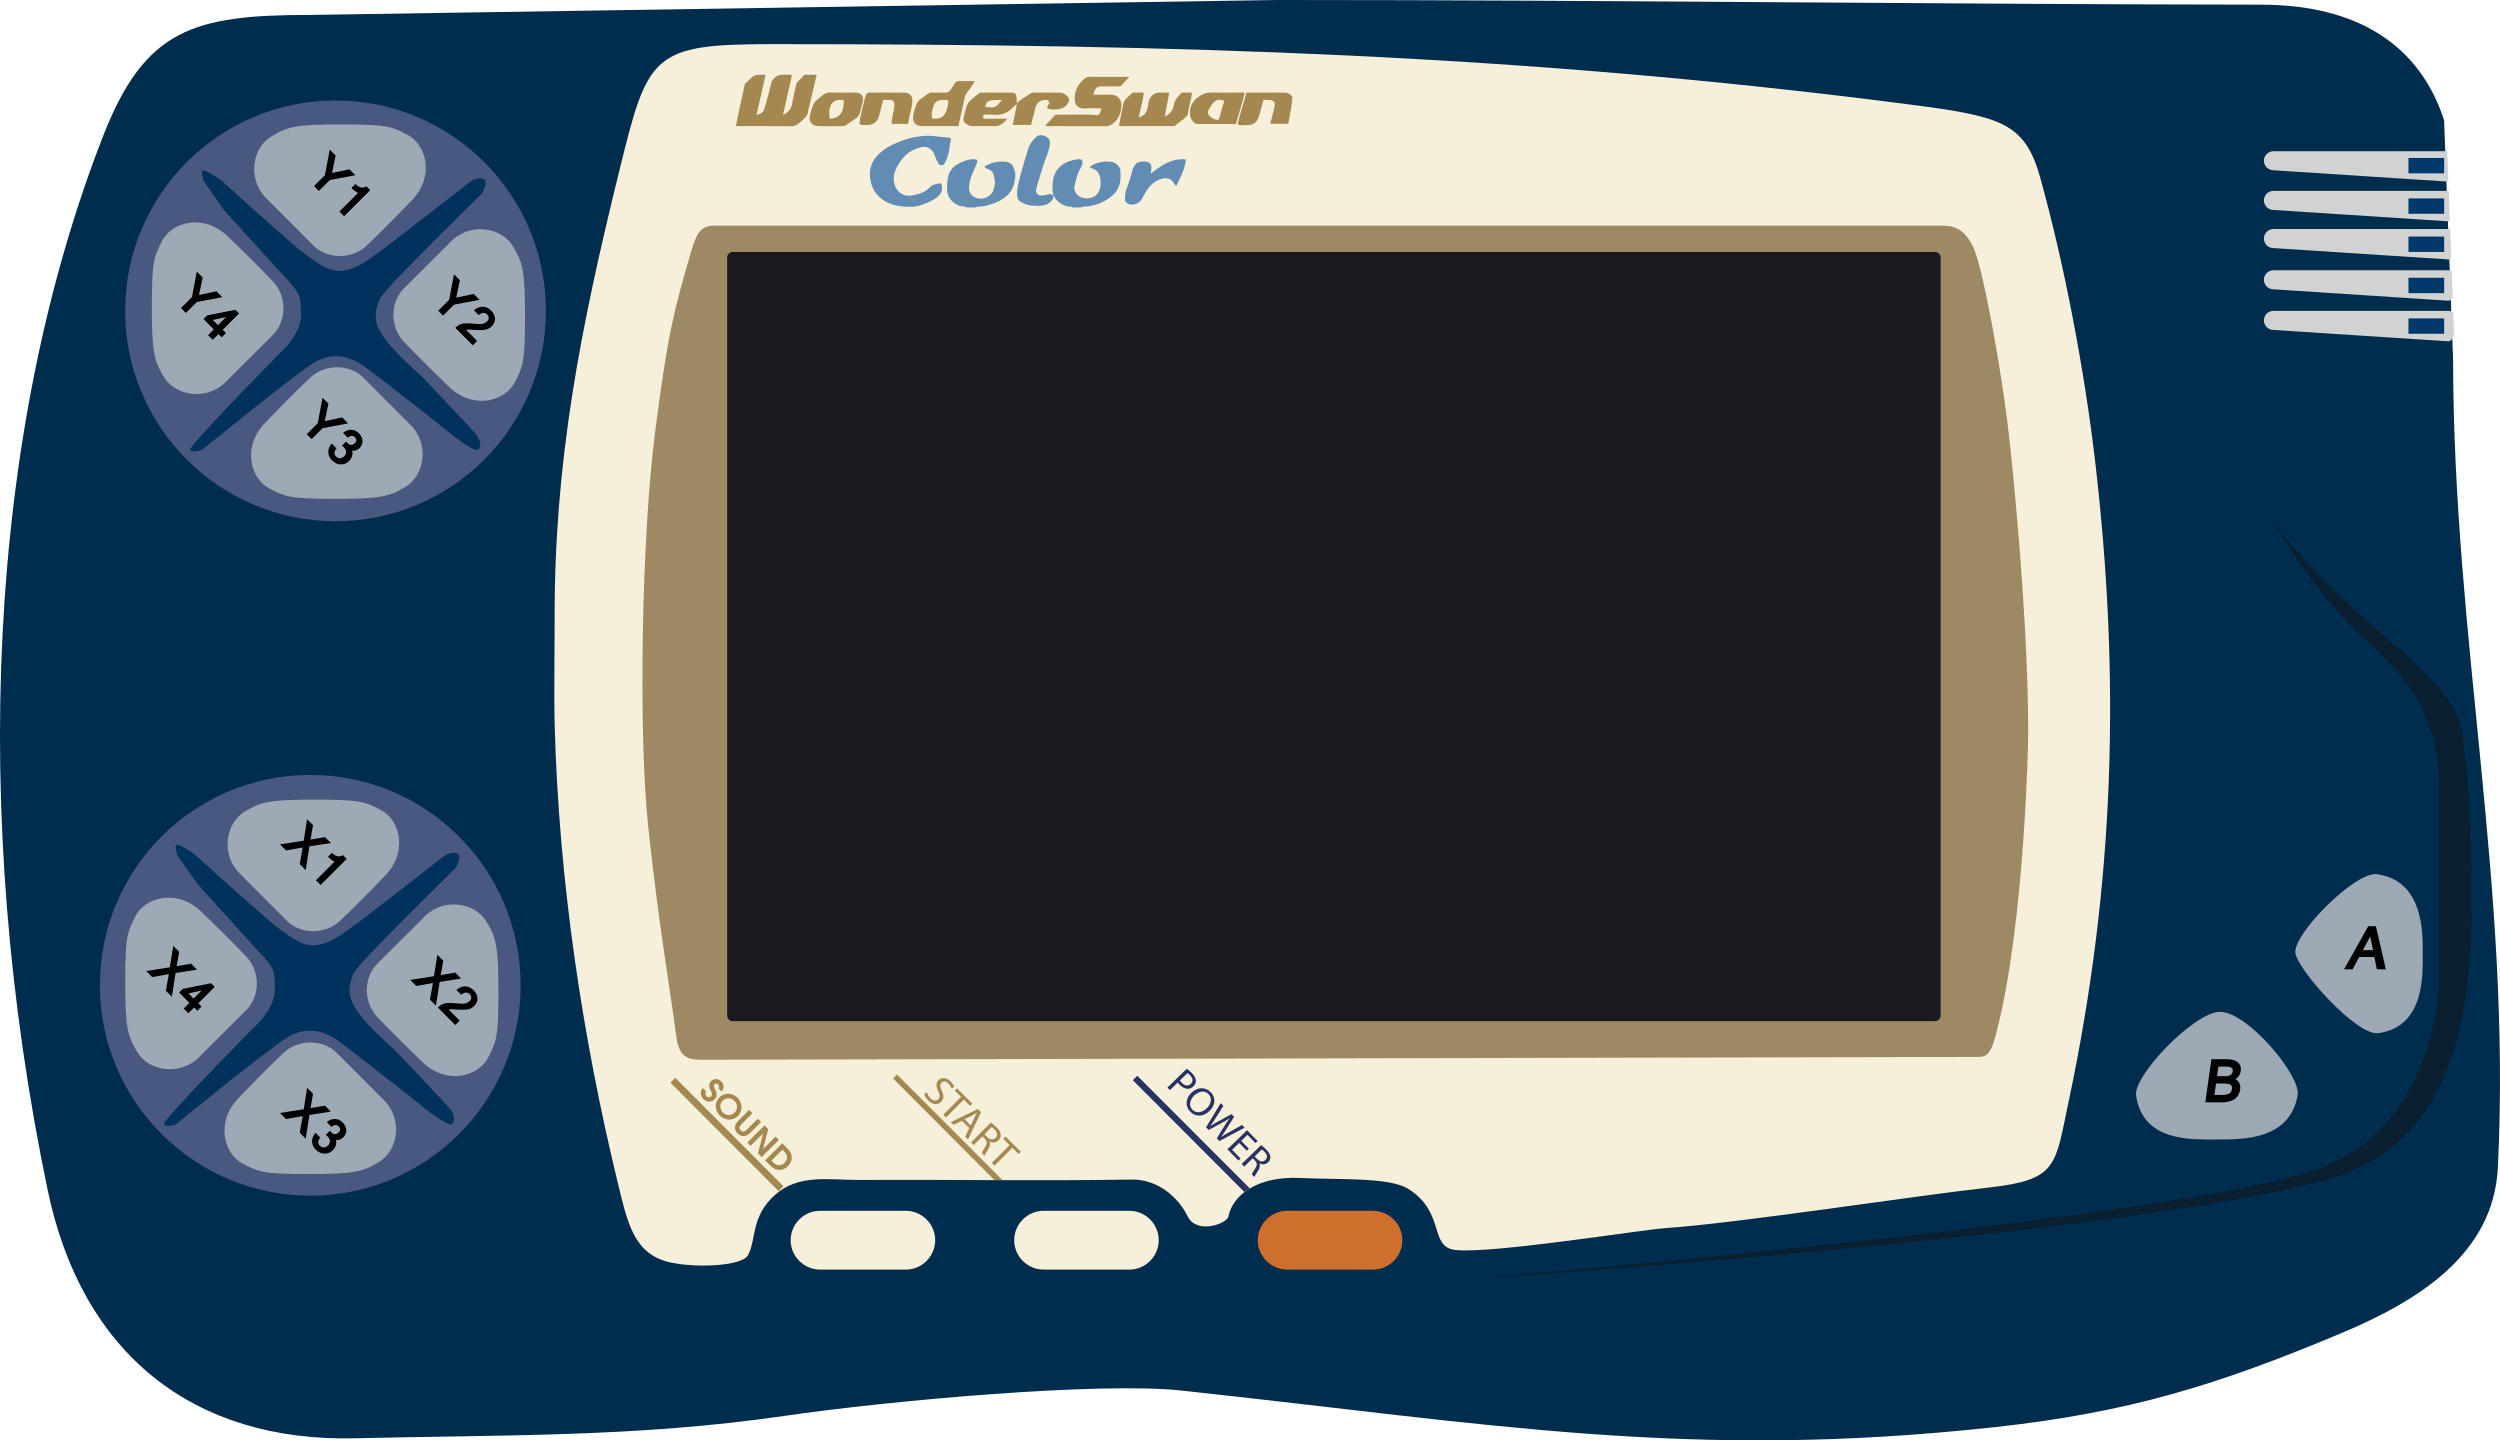 <?xml version="1.0" encoding="UTF-8"?>
<svg enable-background="new 0 0 523.406 301.559" viewBox="0 0 523.41 301.56" xmlns="http://www.w3.org/2000/svg">
<path d="m522.961 244.458c-.897 18.048-16.502 27.826-32.795 34.667-25.978 10.914-44.631 16.614-72.538 19.667-64 7-105.333-.667-170.333-7.667-16.861-1.816-60.316 2-83.218 5.333-30.763 4.478-58.726 3.925-89.782 4.667-33.792.796-57.17-17.608-64.333-52.049-16.334-78.534-12.667-158.413 11.632-220.609 8.765-22.432 18.911-25.334 43.366-25.342l202.481-3.125h1.375c68.334 0 136.224.898 204.566.976 20.344.031 33.236 8.549 38.322 24.193l.309 8.17.24 6.377.07 1.94.24 6.292.062 1.731.232 6.021.1 2.713.201 5.503.124 3.169.178 4.746.131 3.494c.061 58.78 12.269 110.375 9.37 169.133z" fill="#002c4d"/>
<path d="m433.131 230.47c-2.9 13.69-2.27 16.54-16.75 18.16-15.94 1.77-51.81 7.38-67.75 8.5-5.08.35-36.12 5.38-43.84 4.58-5.75-.6-2-7.83-10-12.83-3.92-2.46-14.89-1.86-22.41-2.25-4.78-.25-8.28.72-10.7 2.19-.41.24-.79.5-1.14.76-2.02 1.57-3.06 3.47-3.32 5.04-.26 1.59-6.68 3.92-8.59.01-1.83-3.75-6.04-7.75-11.67-7.67-22.47.33-34.78-.03-57.25.08-5.96.03-12.51-1.34-17.5 3.17-5.05 4.57-3.82 9.24-5.6 12.58-1.2 2.25-10.52 2.74-16.21 1.53-7.62-1.63-8.99-8.19-10.94-16.19-7.67-31.47-12.45-64.16-13.33-96.13-.17-5.84-.01-16.02-.01-21.87-.15-33.56 5.46-61.52 13.51-94.26 6-24.41 6.75-26.64 31.93-26.63 85.07 0 156.98 2.14 237.57 12.55 19.59 2.53 24.75 3.69 28 15.34 5.16 18.5 9.32 40.74 11.5 59.33 5.33 45.5 4.16 88.33-5.5 134.01z" fill="#f6f0da"/>
<circle cx="64.96" cy="206.28" r="44.046" fill="#49587e"/>
<circle cx="70.249" cy="65.084" r="44.046" fill="#49587e"/>
<path d="m507.226 199.614c0 3.769.69 15.377-9.322 16.695-4.558.6-17.128-13.542-17.345-16.896-.263-4.127 12.637-17.012 17.074-16.394 10.018 1.383 9.593 12.825 9.593 16.595z" fill="#9da9b5"/>
<path d="m481.047 229.279c-1.637 9.45-11.527 9.291-17.004 9.291-5.478 0-15.369.455-16.827-9.19-.631-4.177 12.251-17.546 17.561-17.546 5.768 0 16.976 13.369 16.27 17.445z" fill="#9da9b5"/>
<path d="m41.253 184.972-4.122-5.926s-.773-2.448 0-2.19.773.258.773.258 2.576 1.417 3.349 2.19 11.207 10.112 12.818 11.465c1.61 1.353 7.697 7.109 11.16 7.15 3.8.044 6.714-2.641 8.775-4.058s19.033-14.686 19.033-14.686 1.932-1.159 2.834-.386-.515 2.963-.515 2.963-20.531 20.032-21.352 22.061-1.37 4.186.097 6.763c2.119 3.724 6.136 6.952 9.13 9.855 0 0 10.08 10.66 10.837 11.562s1.546 2.576.515 3.349-8.792-5.829-8.792-5.829-13.145-10.306-14.975-11.594-6.055-3.865-11.207-.386-22.823 17.876-22.823 17.876-1.975.711-2.491 0 20.289-21.773 20.289-21.773 3.053-3.231 2.963-6.699c-.097-3.725-.064-4.122-3.027-7.343-2.963-3.222-13.269-14.622-13.269-14.622z" fill="#00325d"/>
<path d="m46.732 43.776-4.122-5.926s-.773-2.448 0-2.19.773.258.773.258 2.576 1.417 3.349 2.19c.773.772 11.207 10.112 12.818 11.465 1.61 1.353 7.697 7.109 11.16 7.15 3.8.044 6.714-2.641 8.775-4.058s19.033-14.686 19.033-14.686 1.932-1.159 2.834-.386-.515 2.963-.515 2.963-20.531 20.031-21.352 22.06-1.37 4.186.097 6.763c2.119 3.724 6.136 6.952 9.13 9.855 0 0 10.08 10.66 10.837 11.562s1.546 2.576.515 3.349-8.792-5.829-8.792-5.829-13.145-10.306-14.976-11.594-6.055-3.865-11.207-.386-22.823 17.876-22.823 17.876-1.975.711-2.491 0c-.515-.711 20.289-21.773 20.289-21.773s3.053-3.231 2.963-6.699c-.097-3.725-.064-4.122-3.027-7.343-2.962-3.221-13.268-14.621-13.268-14.621z" fill="#00325d"/>
<path d="m189.64 265.81h-17.947c-3.386 0-6.157-2.771-6.157-6.157s2.771-6.157 6.157-6.157h17.947c3.386 0 6.157 2.771 6.157 6.157s-2.771 6.157-6.157 6.157z" fill="#f6f0da"/>
<path d="m236.44 265.81h-17.947c-3.386 0-6.157-2.771-6.157-6.157s2.771-6.157 6.157-6.157h17.947c3.386 0 6.157 2.771 6.157 6.157s-2.771 6.157-6.157 6.157z" fill="#f6f0da"/>
<path d="m287.44 265.81h-17.947c-3.386 0-6.157-2.771-6.157-6.157s2.771-6.157 6.157-6.157h17.947c3.386 0 6.157 2.771 6.157 6.157s-2.771 6.157-6.157 6.157z" fill="#cf6f2e"/>
<path d="m71.078 192.903s3.568-3.347 9.538-9.547c5.024-5.217 2.898-11.787-.766-13.707-3.381-1.771-4.259-2.211-13.243-2.235-10.197-.027-11.904.438-15.362 2.512-3.907 2.344-4.992 8.502-1.449 12.56l9.984 10.016c2.902 3.161 8.099 3.261 11.298.401z" fill="#9da9b5"/>
<path d="m51.71 200.43s-3.347-3.568-9.547-9.538c-5.217-5.024-11.787-2.898-13.707.766-1.771 3.381-2.211 4.259-2.235 13.243-.027 10.197.438 11.904 2.512 15.362 2.344 3.907 8.502 4.992 12.56 1.449l10.016-9.984c3.161-2.902 3.261-8.099.401-11.298z" fill="#9da9b5"/>
<path d="m59.495 220.313s-3.568 3.347-9.538 9.547c-5.024 5.217-2.898 11.787.766 13.707 3.381 1.771 4.259 2.211 13.243 2.235 10.197.027 11.904-.438 15.362-2.512 3.907-2.344 4.992-8.502 1.449-12.56l-9.984-10.016c-2.902-3.16-8.099-3.261-11.298-.401z" fill="#9da9b5"/>
<path d="m78.863 212.786s3.347 3.568 9.547 9.538c5.217 5.024 11.787 2.898 13.707-.766 1.771-3.381 2.211-4.259 2.235-13.243.027-10.197-.438-11.904-2.512-15.362-2.344-3.907-8.502-4.992-12.56-1.449l-10.016 9.984c-3.161 2.902-3.261 8.099-.401 11.298z" fill="#9da9b5"/>
<path d="m76.648 51.538s3.568-3.347 9.538-9.547c5.024-5.217 2.898-11.787-.766-13.707-3.381-1.771-4.259-2.211-13.243-2.235-10.197-.027-11.904.438-15.362 2.512-3.907 2.344-4.992 8.502-1.449 12.56l9.984 10.016c2.902 3.161 8.099 3.261 11.298.401z" fill="#9da9b5"/>
<path d="m57.28 59.065s-3.347-3.568-9.547-9.538c-5.217-5.024-11.787-2.898-13.707.766-1.771 3.381-2.211 4.259-2.235 13.243-.027 10.197.438 11.904 2.512 15.362 2.344 3.907 8.502 4.992 12.56 1.449l10.016-9.984c3.161-2.902 3.261-8.098.401-11.298z" fill="#9da9b5"/>
<path d="m65.065 78.949s-3.568 3.347-9.538 9.547c-5.024 5.217-2.898 11.787.766 13.707 3.381 1.771 4.259 2.211 13.243 2.235 10.197.027 11.904-.438 15.362-2.512 3.907-2.344 4.992-8.502 1.449-12.56l-9.984-10.016c-2.902-3.161-8.099-3.261-11.298-.401z" fill="#9da9b5"/>
<path d="m84.433 71.421s3.347 3.568 9.547 9.538c5.217 5.024 11.787 2.898 13.707-.766 1.771-3.381 2.211-4.259 2.235-13.243.027-10.197-.438-11.904-2.512-15.362-2.344-3.907-8.502-4.992-12.56-1.449l-10.016 9.984c-3.161 2.903-3.261 8.099-.401 11.298z" fill="#9da9b5"/>
<path d="m512.608 38.03-36.629-2.381c-1.098 0-2.002-.904-2.002-2.002 0-.549.224-1.051.587-1.407.363-.363.866-.587 1.414-.587h36.389z" fill="#d1d2d2"/>
<path d="m512.918 46.262c-.093.046-.193.077-.294.077l-36.645-2.381c-1.098 0-2.002-.904-2.002-2.002 0-.549.224-1.043.587-1.407.363-.363.866-.587 1.414-.587h36.583c.039 0 .077 0 .116.008z" fill="#d1d2d2"/>
<path d="m513.211 54.014c-.185.193-.379.309-.587.309l-36.645-2.381c-1.098 0-2.002-.897-2.002-1.994 0-.549.224-1.051.587-1.414s.866-.587 1.414-.587h36.583c.139 0 .286.015.417.046z" fill="#d1d2d2"/>
<path d="m513.513 62.23c-.263.441-.564.727-.889.727l-36.645-2.381c-1.098 0-2.002-.904-2.002-2.002 0-.549.224-1.043.587-1.407.363-.363.866-.587 1.414-.587h36.583c.263 0 .518.054.75.147z" fill="#d1d2d2"/>
<path d="m513.814 70.145c-.325.75-.734 1.314-1.19 1.314l-36.645-2.381c-1.098 0-2.002-.904-2.002-2.002 0-.549.224-1.043.587-1.407.363-.363.866-.587 1.414-.587h36.583c.394 0 .765.116 1.074.317z" fill="#d1d2d2"/>
<path d="m504.25 33.071h7.472v3.221h-7.472z" fill="#00386b"/>
<path d="m504.25 41.541h7.472v3.221h-7.472z" fill="#00386b"/>
<path d="m504.25 49.528h7.472v3.221h-7.472z" fill="#00386b"/>
<path d="m504.25 58.159h7.472v3.221h-7.472z" fill="#00386b"/>
<path d="m504.25 66.661h7.472v3.221h-7.472z" fill="#00386b"/>
<path d="m475.33 108.19s9.275 16.489 20.611 26.28c11.336 9.79 14.686 19.839 14.686 29.371v40.965s0.258 30.724-25.249 39.935c-29.612 10.693-176.48 22.93-176.48 22.93s132.69-8.502 178.03-20.611c25.686-6.859 30.24-32.774 30.531-56.166 0.223-17.903-1.316-34.569-2.19-38.646-1.546-7.214-13.14-16.489-19.323-21.9-6.184-5.411-17.005-15.975-20.612-22.158z" fill="#0a1f30"/>
<g fill="#a48850">
<path d="m155.971 17.49c.942-.615 1.517-1.869 2.832-1.835.475.012.95.002 1.484.002-.65 2.877-1.275 5.646-1.908 8.445 1.466-.544 1.43-.585 1.897-2.135.466-1.546.853-3.11 1.217-4.683.158-.682 1.303-1.631 1.953-1.622.782.011 1.568-.07 2.361.057-.62 2.768-1.232 5.497-1.883 8.402 1.002-.614 1.725-1.168 1.906-2.325.207-1.321.539-2.62.813-3.93.195-.935 1.047-1.288 1.529-1.969.281-.396.692-.22 1.05-.234.576-.024 1.153-.006 1.754-.006-.635 2.7-1.256 5.296-1.85 7.899-.133.584-.078.483-.78 1.285-.852.778 0 0-.852.778-.55.503-1.104.822-1.887.813-3.848-.044-7.697-.02-11.545-.02.001-.219 1.868-8.895 1.909-8.922z"/>
<path d="m269.71 25.919c-1.22 0-2.478 0-3.762 0 .269-1.059.536-2.129.812-3.197.351-1.362.05-1.795-1.26-1.797-.308 0-.615 0-.986 0-.309 1.13-.601 2.27-.933 3.396-.372 1.262-1.169 1.895-2.378 1.862-.692-.019-1.416.18-2.088-.149.289-1.492 1.691-5.961 1.869-6.645h5.683c.684 0 1.369.032 2.05-.008.783-.046 1.371.311 1.881.886 0 .731-.603 4.453-.888 5.652z"/>
<path d="m212.847 21.631c.869-.87 1.817-1.321 2.679-1.913.377-.259.789-.346 1.247-.339 1.615.024 3.23.022 4.844.002.524-.007.976.104 1.432.405.791.52.99 1.136.469 1.926-.313.474-.734.832-1.284.996-1.015.303-2.01.336-3.004-.047.036-.195.043-.265.062-.332.114-.407.633-.749.194-1.245-.218-.247-1.141-.17-1.543.013-.926.422-1.198 1.305-1.359 2.208-.173.972-.554 1.872-.692 2.845-1.313 0-2.575 0-3.853 0 .287-1.448.565-2.85.857-4.322-.514.194-.751.582-1.035.868-1.175 1.181-2.553 1.487-4.102 1.314-.606-.068-1.223-.011-1.804-.011-.175.301-.135.538-.05.846h4.992c-.716.858-1.46 1.579-2.589 1.571-1.512-.011-3.024.005-4.535-.009-.294-.003-.574.013-.886-.138-1.008-.488-1.428-.751-1.006-2.209.314-1.085.405-2.248 1.29-3.035.59-.525 1.224-.994 1.822-1.508.252-.217.526-.12.786-.122 1.924-.012 3.848-.009 5.772-.006 1.047.001 1.269.244 1.297 1.405.003.219-.001.438-.001.837zm-3.112-.687c-2.754-.067-3.283.16-3.451 1.44 2.03.246 2.154.196 3.451-1.44z"/>
<path d="m218.817 26.319c.681-.725 1.338-1.401 1.965-2.106.229-.258.489-.22.754-.213 2.67.065 5.343-.137 8.012.1.57.051.813-.273 1.043-1.419-1.174 0-2.33-.081-3.472.021-1.325.119-2.223-.699-2.122-2.278.113-1.767.887-3.071 2.196-4.062.231-.175.517-.281.85-.278 2.74.022 5.48.012 8.393.012-.602.653-1.111 1.174-1.584 1.73-.25.294-.547.243-.848.244-1.1.003-2.2-.006-3.3.003-1.086.009-1.513.412-1.775 1.754 1.208 0 2.393.013 3.578-.004.8-.011 1.465.311 1.931.966s.362 1.493.24 2.209c-.235 1.378-.909 2.517-2.151 3.161-.298.155-.601.266-.959.264-4.159-.017-8.318-.011-12.477-.014-.056-.001-.112-.036-.274-.09z"/>
<path d="m243.9 24.391c.93-.457 1.577-1.109 1.819-2.259.298-1.421.799-1.746 1.451-2.501.386-.448.901-.187 1.357-.236.333-.036.673-.007 1.027-.007-.146 1.583-.697 2.973-.853 4.454-.075.719-2.2 1.949-2.59 2.397-.17.195-.363.171-.562.171-3.673.001-7.346-.001-11.019-.007-.062 0-.125-.051-.232-.098.239-1.554.605-3.096.917-4.641.184-.91 1.096-1.436 1.719-2.094.361-.38.845-.137 1.272-.176.372-.034.748-.007 1.248-.007-.145 1.796-.712 3.444-1.042 5.101.15.153.202.018.28-.008 1.463-.479 1.589-1.832 1.789-3.122.163-1.049 1.14-1.969 2.149-1.971.652-.001 1.304 0 1.957.007.064.001.127.048.191.073-.283 1.593-.961 5.004-.878 4.924z"/>
<path d="m204.103 16.975c-.561.837-.964 1.571-1.489 2.189-.625.737-.724 1.631-.911 2.522-.326 1.55-.682 3.093-1.044 4.726-1.372 0-2.739 0-4.106 0-1.167 0-2.334.004-3.501-.001-1.396-.007-2.066-.794-1.848-2.259.097-.655.302-1.299.522-1.923.21-.595.303-.855.818-1.314.374-.334 0 0 1.395-1.039.874-.57.779-.513 1.282-.496.857.028 1.716-.006 2.574.013.497.011.86-.066 1.226-.609.852-1.264.547-.833.852-1.264.17-.24.346-.55.716-.548 1.117.007 2.235.003 3.514.003zm-5.555 4.076c-.604-.193-1.015-.125-1.419-.12-.681.008-1.488.396-1.73 1.362-.18.719-.495 1.645-.222 2.51 1.499.144 2.378-.08 2.949-1.556.227-.59.422-1.444.422-2.196z"/>
<path d="m180.065 23.477c-.131.576-.418.999-.866 1.31-.695.483-1.412.932-2.098 1.43-.282.204-.568.194-.871.194-1.65 0-3.304.076-4.949-.023-1.456-.087-2.044-.994-1.675-2.347.129-.473.228-.973.39-1.412.239-.648.45-1.294 1.12-1.778 1.196-.976.779-.678 1.196-.976.44-.314.889-.533 1.484-.511 1.751.065 3.505.022 5.259.023 1.319.001 1.906.799 1.512 2.156-.095.329-.423 1.587-.502 1.934zm-6.349 1.364c2.219-.001 2.99-1.582 2.939-3.854-2.097-.359-3.394.715-2.939 3.854z"/>
<path d="m258.746 25.973c-2.683 0-5.388.011-8.092-.008-.688-.005-1.437-1.021-1.511-1.88-.164-1.902.694-3.146 2.169-4.071.722-.453 1.444-.658 2.285-.642 2.33.045 4.662.016 7.017.016-.101.622-1.421 5.136-1.868 6.585zm-2.422-4.889c-.92-.255-1.688-.363-2.355.496-.301.387-.6.79-.829 1.207-.206.375-.375.895-.022 1.357.4.524.946.79 1.533.938.386.097.591-.125.701-.572.273-1.113.62-2.207.972-3.426z"/>
<path d="m181.242 20.064c.191-.523.371-.683.842-.681 2.44.011 4.88-.03 7.319.022.953.02 1.641.588 1.608 1.706-.041 1.381-.489 2.644-.763 3.956-.057.271-.005.573-.173.864-1.103 0-2.224 0-3.457 0 .17-1.014.276-1.993.52-2.931.094-.364.13-.706.125-1.059-.01-.679-.292-.984-.916-1.012-.477-.021-.956-.004-1.461-.004-.273 1.119-.513 2.211-.809 3.285-.352 1.278-1.286 1.98-2.541 1.983-1.791.003-1.753.012-1.359-1.834.132-.615.771-3.491 1.065-4.295z"/>
<path d="m208.184 247.057-21.205-21.257.831-.829 22.095 22.127z"/>
<path transform="matrix(.706 .708 -.708 .706 212.91 -37.994)" d="m136.2 236.85h32.084v1.435h-32.084z"/>
</g>
<path d="m261.681 248.82c-.41.24-.79.5-1.14.76l-23.37-23.42.94-.93z" fill="#2a3163"/>
<path d="m147.276 230.118c-.655-.658-.754-1.576-.132-2.316l.72.723c-.272.331-.252.644.055.952.297.298.684.326.942.069.146-.145.222-.342.194-.536s-.054-.249-.367-.924c-.318-.68-.249-1.303.204-1.755.57-.568 1.507-.534 2.106.068s.678 1.46.08 2.127l-.715-.718c.223-.263.219-.54-.013-.773-.227-.228-.534-.234-.748-.02-.132.131-.173.314-.12.532.021.08.026.095.252.575.482 1.03.372 1.553-.115 2.039-.653.651-1.673.63-2.343-.043z" fill="#a48850"/>
<path d="m150.709 233.566c-1.093-1.097-1.136-2.787-.097-3.821 1.053-1.048 2.723-.999 3.831.114 1.063 1.067 1.08 2.752.052 3.776-1.053 1.047-2.703 1.018-3.786-.069zm3.08-3.077c-.715-.718-1.785-.74-2.482-.046-.682.68-.664 1.77.041 2.478s1.75.715 2.442.026c.692-.69.689-1.765-.001-2.458z" fill="#a48850"/>
<path d="m154.424 237.296c-.73-.733-.786-1.725.13-2.638l2.281-2.271.69.693-2.281 2.271c-.56.558-.524.955-.172 1.309.342.344.74.392 1.305-.171l2.281-2.271.69.693-2.281 2.271c-.921.917-1.908.852-2.643.114z" fill="#a48850"/>
<path d="m158.701 241.464 1.061-4.169-2.617 2.606-.69-.693 3.602-3.587.786.789-1.081 4.159 2.622-2.611.69.693-3.602 3.587z" fill="#a48850"/>
<path d="m162.449 244.829c-.448-.158-.839-.443-1.403-1.01l-.866-.87 3.602-3.587.851.855c.584.587.94 1.119 1.061 1.582.217.822-.057 1.678-.739 2.358-.726.723-1.658.977-2.506.672zm2.265-2.96c-.109-.324-.307-.601-.745-1.041l-.136-.137-2.325 2.315.151.152c.413.415.749.654 1.067.75.508.159 1.099-.017 1.533-.449.464-.461.632-1.062.455-1.59z" fill="#a48850"/>
<path d="m412.932 221.283-266.205.592c-2.778 0-4.563-.663-5.099-4.667-1.592-11.888-3.75-23.833-5.916-44.12-2.085-19.527-1.39-60.637 1.416-82.425s4.063-25.849 7.563-37.975c1.004-3.479 1.91-5.438 4.688-5.438h257.25c2.778 0 4.782.875 6.557 4.625 1.776 3.75 5.919 24.887 7.693 41.75 1.773 16.863 3.822 41.747 3.75 60.75 0 0-.625 38.636-6.667 61.879-1.387 5.333-2.252 5.029-5.03 5.029z" fill="#9e8a62"/>
<path d="m405.128 213.792h-251.722c-.642 0-1.167-.525-1.167-1.167v-158.71c0-.642.525-1.167 1.167-1.167h251.722c.642 0 1.167.525 1.167 1.167v158.71c0 .642-.525 1.167-1.167 1.167z" fill="#1a191f"/>
<path d="m220.538 40.991c.054.627-.244 1.02-.788 1.432-.984.746-2.082.689-3.205.658-1.01-.028-1.964-.304-2.809-.79-.509-.293-.774-.768-.795-1.385-.057-1.656.45-3.216.875-4.789.445-1.648.926-3.289 1.441-4.92.307-.972.886-1.808 1.694-2.522.615-.544 1.234-.429 1.882-.149.593.256.976.603.981 1.312.007 1.122-.441 2.124-.809 3.141-.759 2.098-1.402 4.224-2.012 6.359-.352 1.232.374 1.824 1.756 1.529.594-.127 1.26-.52 1.804.136z" fill="#638cb4"/>
<path d="m202.326 43.434c-.086-.225-.299-.162-.477-.174-1.759-.119-3.326-1.368-3.53-3.199-.119-1.062-.026-2.085.206-3.112.399-1.771 1.78-2.683 3.488-3.264.573-.195 1.17-.385 1.807-.365.733.023.934.23.695.851-.319.83-.725 1.631-1.042 2.461-.318.832-.564 1.676-.593 2.579-.039 1.21.582 1.921 1.609 2.254 1.123.364 2.481-.097 3.158-.995.386-.512.466-1.081.606-1.67.177-.745-.068-1.388-.194-2.075-.122-.665-.515-1.072-1.182-1.321-.273-.102-.618-.159-.753-.542 1.349-.863 2.872-1.167 4.48-.986.623.07 1.227.386 1.515 1.024.389.865.626 1.728.336 2.666-.092.299-.058.63-.139.934-.552 2.082-2.163 3.271-4.189 4.048-1.114.427-2.284.739-3.52.727-.107-.001-.156.079-.194.16-.695-.001-1.391-.001-2.087-.001z" fill="#638cb4"/>
<path d="m224.534 43.434c-.28-.35-.702-.112-1.049-.211-1.16-.328-2.068-.933-2.676-1.907-.073-.118-.079-.289-.271-.325l.013.012c-.186-.822-.236-1.654-.19-2.49.132-2.398 1.464-4.206 3.942-4.897.529-.148 1.074-.283 1.64-.297.479-.012.661.184.69.623.045.685-.418 1.203-.679 1.766-.505 1.092-.77 2.227-1.014 3.372-.191.895.585 2.004 1.564 2.286 1.882.543 3.642-.274 3.894-2.513.066-.585.04-1.187-.104-1.8-.234-.993-.79-1.591-1.835-1.846-.083-.02-.148-.099-.273-.186.129-.236.324-.372.576-.499 1.196-.602 2.484-.77 3.814-.663.931.075 1.944.942 1.988 1.814.045.882.09 1.767-.106 2.669-.386 1.773-1.639 2.858-3.199 3.727-1.354.754-2.842 1.157-4.435 1.192-.16.004-.317.008-.389.174-.636-.001-1.268-.001-1.901-.001z" fill="#638cb4"/>
<path d="m190.323 43.293c-2.648-.031-4.738-.59-6.343-2.175-1.082-1.069-1.632-2.366-1.804-3.856-.186-1.614.153-3.056 1.192-4.327.871-1.066 1.991-1.907 3.282-2.538 1.538-.752 3.137-1.367 4.849-1.688 1.57-.295 3.139-.393 4.747-.136.726.116 1.488.141 2.233.208.424.038.695.175.591.586-.294 1.162-.307 2.367-.7 3.52-.161.473-.388.902-.622 1.329-.269.488-1.009.489-1.286.006-.302-.527-.56-1.083-.759-1.65-.107-.305-.241-.607-.425-.85-.611-.81-1.288-1.128-2.371-.907-2.593.529-4.03 2.164-5.129 4.155-.476.862-.736 1.815-.643 2.822.129 1.411.891 2.734 2.454 3.107.597.142 1.148.061 1.744-.05 1.36-.254 2.536-.757 3.451-1.732.484-.516 1.199-.56 1.844-.724.312-.079.518.113.572.432.182 1.077-.26 1.963-1.15 2.583-1.363.951-3.983 2.052-5.727 1.885z" fill="#638cb4"/>
<path d="m246.271 38.957c-.4-.274-.451-.578-.63-.809-.582-.75-1.3-.996-2.27-.752-1.729.435-2.795 1.552-3.587 2.947-.276.485-.522.984-.809 1.462-.506.845-1.89 1.296-2.775.867-.344-.167-.661-.424-.664-.879-.005-.752.025-1.49.297-2.212.488-1.295.939-2.6 1.256-3.944.103-.437.366-.862.64-1.241.491-.68 2.438-.809 3-.21.457.486.349 1.084.266 1.657-.019.132-.164.249.028.452 2.06-1.605 4.158-3.196 7.272-2.937-.187 2.043-1.181 3.754-2.024 5.599z" fill="#638cb4"/>
<path d="m194.082 228.693c.101.399.343.887.729 1.27.572.568 1.197.605 1.62.18.391-.394.383-.848.016-1.648-.464-.945-.548-1.736.042-2.33.652-.657 1.695-.59 2.537.246.443.44.665.859.752 1.157l-.595.291c-.067-.215-.231-.627-.624-1.016-.591-.587-1.157-.466-1.443-.178-.391.394-.32.849.053 1.667.459 1.003.49 1.716-.125 2.335-.646.65-1.699.722-2.721-.292-.417-.414-.755-.986-.837-1.366z" fill="#a48850"/>
<path d="m201.216 229.643-1.317-1.308.46-.463 3.205 3.183-.46.463-1.323-1.314-3.725 3.752-.565-.561z" fill="#a48850"/>
<path d="m201.397 234.641-1.766.879-.578-.574 5.656-2.754.674.67-2.708 5.682-.597-.593.854-1.785zm1.842.984.781-1.634c.177-.371.361-.685.539-.992l-.013-.013c-.313.187-.638.373-.976.546l-1.635.799z" fill="#a48850"/>
<path d="m207.444 235.018c.338.224.774.595 1.16.978.597.593.877 1.082.911 1.587.032.404-.131.813-.454 1.139-.553.557-1.278.568-1.884.266l-.018.019c.222.444.123.942-.209 1.482-.442.728-.743 1.237-.814 1.489l-.578-.574c.047-.189.311-.647.711-1.294.449-.709.435-1.158-.054-1.68l-.527-.523-1.813 1.826-.559-.555zm-1.348 2.475.572.568c.597.593 1.293.65 1.771.169.54-.544.372-1.184-.213-1.777-.27-.268-.487-.434-.602-.498z" fill="#a48850"/>
<path d="m211.378 239.732-1.317-1.308.46-.463 3.205 3.183-.46.463-1.323-1.314-3.725 3.752-.565-.561z" fill="#a48850"/>
<path d="m248.477 223.744c.298.221.668.529 1.093.967.522.537.783 1.05.806 1.513.03.421-.136.849-.501 1.204-.372.361-.774.534-1.194.529-.578.003-1.186-.318-1.702-.849-.158-.163-.298-.318-.389-.473l-1.646 1.6-.528-.544zm-1.453 2.47c.085.148.218.31.394.491.638.656 1.337.754 1.904.202.543-.527.422-1.176-.161-1.776-.231-.238-.425-.401-.541-.471z" fill="#2a3163"/>
<path d="m253.244 232.578c-1.415 1.375-3.021 1.223-4.066.148-1.081-1.112-.999-2.711.245-3.92 1.305-1.269 2.966-1.267 4.06-.142 1.118 1.149.981 2.728-.239 3.914zm-3.243-3.203c-.878.854-1.191 2.105-.359 2.961.838.862 2.086.597 3.019-.31.817-.794 1.246-2.061.365-2.967-.874-.899-2.122-.561-3.025.316z" fill="#2a3163"/>
<path d="m252.504 236.013 3.071-5.064.559.575-1.594 2.521c-.391.623-.793 1.233-1.117 1.693l.012.012c.476-.328 1.091-.671 1.761-1.043l2.62-1.453.553.569-1.587 2.539c-.372.593-.751 1.18-1.123 1.663l.012.012c.536-.351 1.109-.677 1.749-1.044l2.614-1.459.54.556-5.27 2.802-.553-.569 1.624-2.611c.397-.641.714-1.12 1.074-1.579l-.012-.012c-.482.322-.975.62-1.657.979l-2.723 1.48z" fill="#2a3163"/>
<path d="m261.023 240.922-1.591-1.637-1.482 1.44 1.773 1.824-.445.433-2.302-2.368 4.11-3.995 2.21 2.274-.445.433-1.682-1.731-1.299 1.263 1.591 1.637z" fill="#2a3163"/>
<path d="m264.021 239.748c.322.222.735.586 1.1.96.565.581.825 1.057.849 1.544.024.391-.142.782-.459 1.09-.543.528-1.242.527-1.82.226l-.018.018c.206.432.101.91-.228 1.425-.439.695-.739 1.18-.812 1.422l-.547-.562c.049-.181.311-.619.709-1.235.445-.676.44-1.109-.021-1.62l-.498-.512-1.781 1.731-.528-.544zm-1.344 2.364.54.556c.565.581 1.234.647 1.704.191.531-.516.38-1.135-.173-1.715-.255-.263-.461-.426-.571-.49z" fill="#2a3163"/>
<path d="m499.511 202.94h-1.88l-.529-2.584h-3.158l-1.399 2.584h-1.784l5.065-9.03h1.6zm-2.683-4.013-.589-2.864-1.537 2.864z"/>
<path d="m469.018 228.045c-.127.902-.511 1.585-1.152 2.047-.642.462-1.536.694-2.685.694h-3.466l1.268-9.023h3.302c.483 0 .914.056 1.292.167s.692.272.941.482.428.465.538.766.139.64.086 1.019c-.054.383-.171.715-.352.998s-.435.533-.762.752c.204.105.375.231.514.379s.249.313.33.496c.081.182.134.377.157.584s.02.42-.011.639zm-4.853-2.728h1.613c.524 0 .921-.079 1.192-.236s.432-.42.484-.79c.023-.164.015-.308-.025-.431s-.119-.226-.237-.308-.278-.143-.48-.181c-.202-.039-.456-.058-.761-.058h-1.504zm-.55 3.917h1.777c1.153 0 1.785-.396 1.897-1.189.029-.205.024-.383-.014-.533s-.123-.274-.255-.373-.315-.171-.55-.219-.534-.072-.899-.072h-1.62z"/>
<path d="m74.389 36.682-5.332 1.007-2.299 2.299-1.023-1.023 2.299-2.299 1.003-5.336 1.235 1.235-.766 3.658 3.65-.775z"/>
<path d="m72.04 45.271-.982-.982 3.89-3.89c-.395-.185-.849-.534-1.363-1.048l.824-.824c.807.807 1.572.964 2.295.472l.804.804z"/>
<path d="m46.548 62.217-5.332 1.007-2.299 2.299-1.025-1.023 2.299-2.299 1.003-5.336 1.235 1.235-.766 3.658 3.65-.775z"/>
<path d="m46.411 70.616-.679-.679-1.202 1.202-.978-.978 1.202-1.202-2.15-2.15.775-.775 5.896-1.173.766.766-3.422 3.422.679.679zm-.771-2.544 1.699-1.699-2.776.621z"/>
<path d="m72.875 88.629-5.332 1.007-2.299 2.299-1.023-1.023 2.299-2.299 1.003-5.336 1.235 1.235-.766 3.658 3.65-.775z"/>
<path d="m75.294 93.791c-.097.097-.206.185-.327.265-.122.08-.251.147-.387.201s-.278.092-.425.114c-.146.022-.293.023-.439.004.058.185.085.374.081.566s-.035.38-.093.566c-.058.185-.139.363-.244.534s-.229.329-.373.472c-.254.254-.534.441-.841.559s-.617.173-.932.162-.626-.086-.934-.226c-.308-.139-.59-.338-.847-.595-.26-.26-.456-.539-.588-.837s-.203-.602-.211-.912c-.008-.309.048-.618.168-.926s.305-.6.553-.876l1.015 1.015c-.124.124-.224.259-.3.404s-.122.293-.137.443c-.015.151.003.3.054.447.051.148.142.287.271.416.124.124.26.215.406.273s.295.084.445.077.3-.046.447-.116.287-.171.416-.3c.133-.133.234-.274.305-.425.07-.151.106-.305.106-.462s-.035-.316-.106-.474c-.07-.159-.182-.314-.334-.466l-.414-.414.824-.824.315.315c.26.26.522.385.787.377s.515-.13.75-.365c.207-.207.31-.418.309-.632s-.102-.421-.3-.619c-.412-.412-.912-.381-1.5.091l-1.003-1.003c.296-.235.592-.405.891-.51.298-.105.59-.151.876-.139s.56.081.822.205.504.297.725.518c.249.249.437.509.566.781.128.272.199.544.211.816s-.032.536-.133.791c-.101.258-.259.494-.475.709z"/>
<path d="m64.004 182.169-1.251-1.251.621-3.489-3.489.621-1.264-1.264 4.972-.779.7-4.487 1.247 1.247-.53 3.008 3.016-.522 1.247 1.247-4.491.696z"/>
<path d="m67.123 185.289-.982-.982 3.89-3.89c-.395-.185-.849-.534-1.363-1.048l.825-.824c.807.807 1.572.964 2.295.472l.804.804z"/>
<path d="m91.27 210.543-1.251-1.251.621-3.489-3.489.621-1.264-1.264 4.972-.779.7-4.487 1.247 1.247-.53 3.008 3.016-.522 1.247 1.247-4.491.696z"/>
<path d="m95.326 214.599-3.663-3.663c.472-.472.954-.758 1.446-.858.265-.05.581-.079.949-.087s.791.012 1.272.062c.425.044.793.073 1.104.085s.581.002.81-.031.429-.092.599-.176.328-.2.474-.346c.232-.232.348-.476.348-.733s-.122-.507-.365-.75c-.099-.099-.215-.175-.346-.226s-.272-.072-.423-.062-.308.05-.472.12-.331.179-.499.325l-1.003-1.003c.29-.246.592-.432.905-.557.314-.126.625-.187.934-.184s.613.068.909.197c.297.128.574.321.831.578.276.276.483.563.619.86.137.297.208.589.213.876s-.048.565-.162.833c-.113.268-.282.514-.505.738-.207.207-.425.37-.655.489-.229.119-.478.202-.746.249-.249.039-.584.062-1.007.07s-.91-.012-1.463-.062c-.163-.014-.376-.027-.64-.039s-.554.008-.872.06l2.32 2.32z"/>
<path d="m64.004 238.4-1.251-1.251.621-3.489-3.489.621-1.264-1.264 4.972-.779.7-4.487 1.247 1.247-.53 3.008 3.016-.522 1.247 1.247-4.491.696z"/>
<path d="m71.892 238.093c-.097.097-.206.185-.327.265-.122.08-.251.147-.387.201-.137.054-.278.092-.425.114-.146.022-.293.023-.439.004.058.185.085.374.081.566s-.035.38-.093.566c-.058.185-.139.363-.244.534s-.229.329-.373.472c-.254.254-.534.441-.841.559-.307.119-.617.173-.932.162s-.626-.086-.934-.226c-.308-.139-.59-.338-.847-.595-.26-.26-.456-.539-.588-.837-.133-.298-.203-.602-.211-.912s.048-.618.168-.926.305-.6.553-.876l1.015 1.015c-.124.124-.224.259-.3.404s-.122.293-.137.443c-.015.151.003.3.054.447.051.148.142.287.271.416.124.124.26.215.406.273s.295.084.445.077c.151-.007.3-.046.447-.116s.287-.171.416-.3c.133-.133.234-.274.305-.425s.106-.305.106-.462-.035-.316-.106-.474c-.07-.159-.182-.314-.334-.466l-.414-.414.824-.824.315.315c.26.26.522.385.787.377s.515-.13.75-.365c.207-.207.31-.418.309-.632s-.102-.421-.3-.619c-.412-.412-.911-.381-1.5.091l-1.003-1.003c.296-.235.592-.405.891-.51s.59-.151.876-.139.56.081.822.205.504.297.725.518c.249.249.437.509.566.781.128.272.199.544.211.816s-.032.536-.133.791c-.101.258-.259.494-.475.709z"/>
<path d="m35.977 208.682-1.251-1.251.621-3.489-3.489.621-1.264-1.264 4.972-.779.7-4.487 1.247 1.247-.53 3.008 3.017-.521 1.247 1.247-4.491.696z"/>
<path d="m41.309 211.612-.679-.679-1.202 1.202-.978-.978 1.202-1.202-2.15-2.15.775-.775 5.896-1.173.766.766-3.422 3.422.679.679zm-.771-2.544 1.699-1.699-2.776.621z"/>
<path d="m100.4 62.775-5.332 1.007-2.299 2.299-1.023-1.023 2.299-2.299 1.003-5.336 1.235 1.235-0.766 3.658 3.65-0.775z"/>
<path d="m98.986 72.3-3.663-3.663c.472-.472.954-.758 1.446-.858.265-.05.581-.079.949-.087.367-.008.791.012 1.272.062.425.044.793.073 1.104.085s.581.002.81-.031.429-.092.599-.176.328-.2.474-.346c.232-.232.348-.476.348-.733s-.122-.507-.365-.75c-.099-.099-.215-.175-.346-.226s-.272-.072-.423-.062-.308.05-.472.12-.331.179-.499.325l-1.003-1.003c.29-.246.592-.432.905-.557s.625-.187.934-.184.613.068.909.197.574.321.831.578c.276.276.483.563.619.86s.208.589.213.876c.006.287-.048.565-.162.833-.113.268-.282.514-.505.737-.207.207-.425.37-.655.489-.229.119-.478.202-.746.249-.249.039-.584.062-1.007.07s-.91-.012-1.463-.062c-.163-.014-.376-.027-.64-.039s-.555.008-.872.06l2.32 2.32z"/>
</svg>
